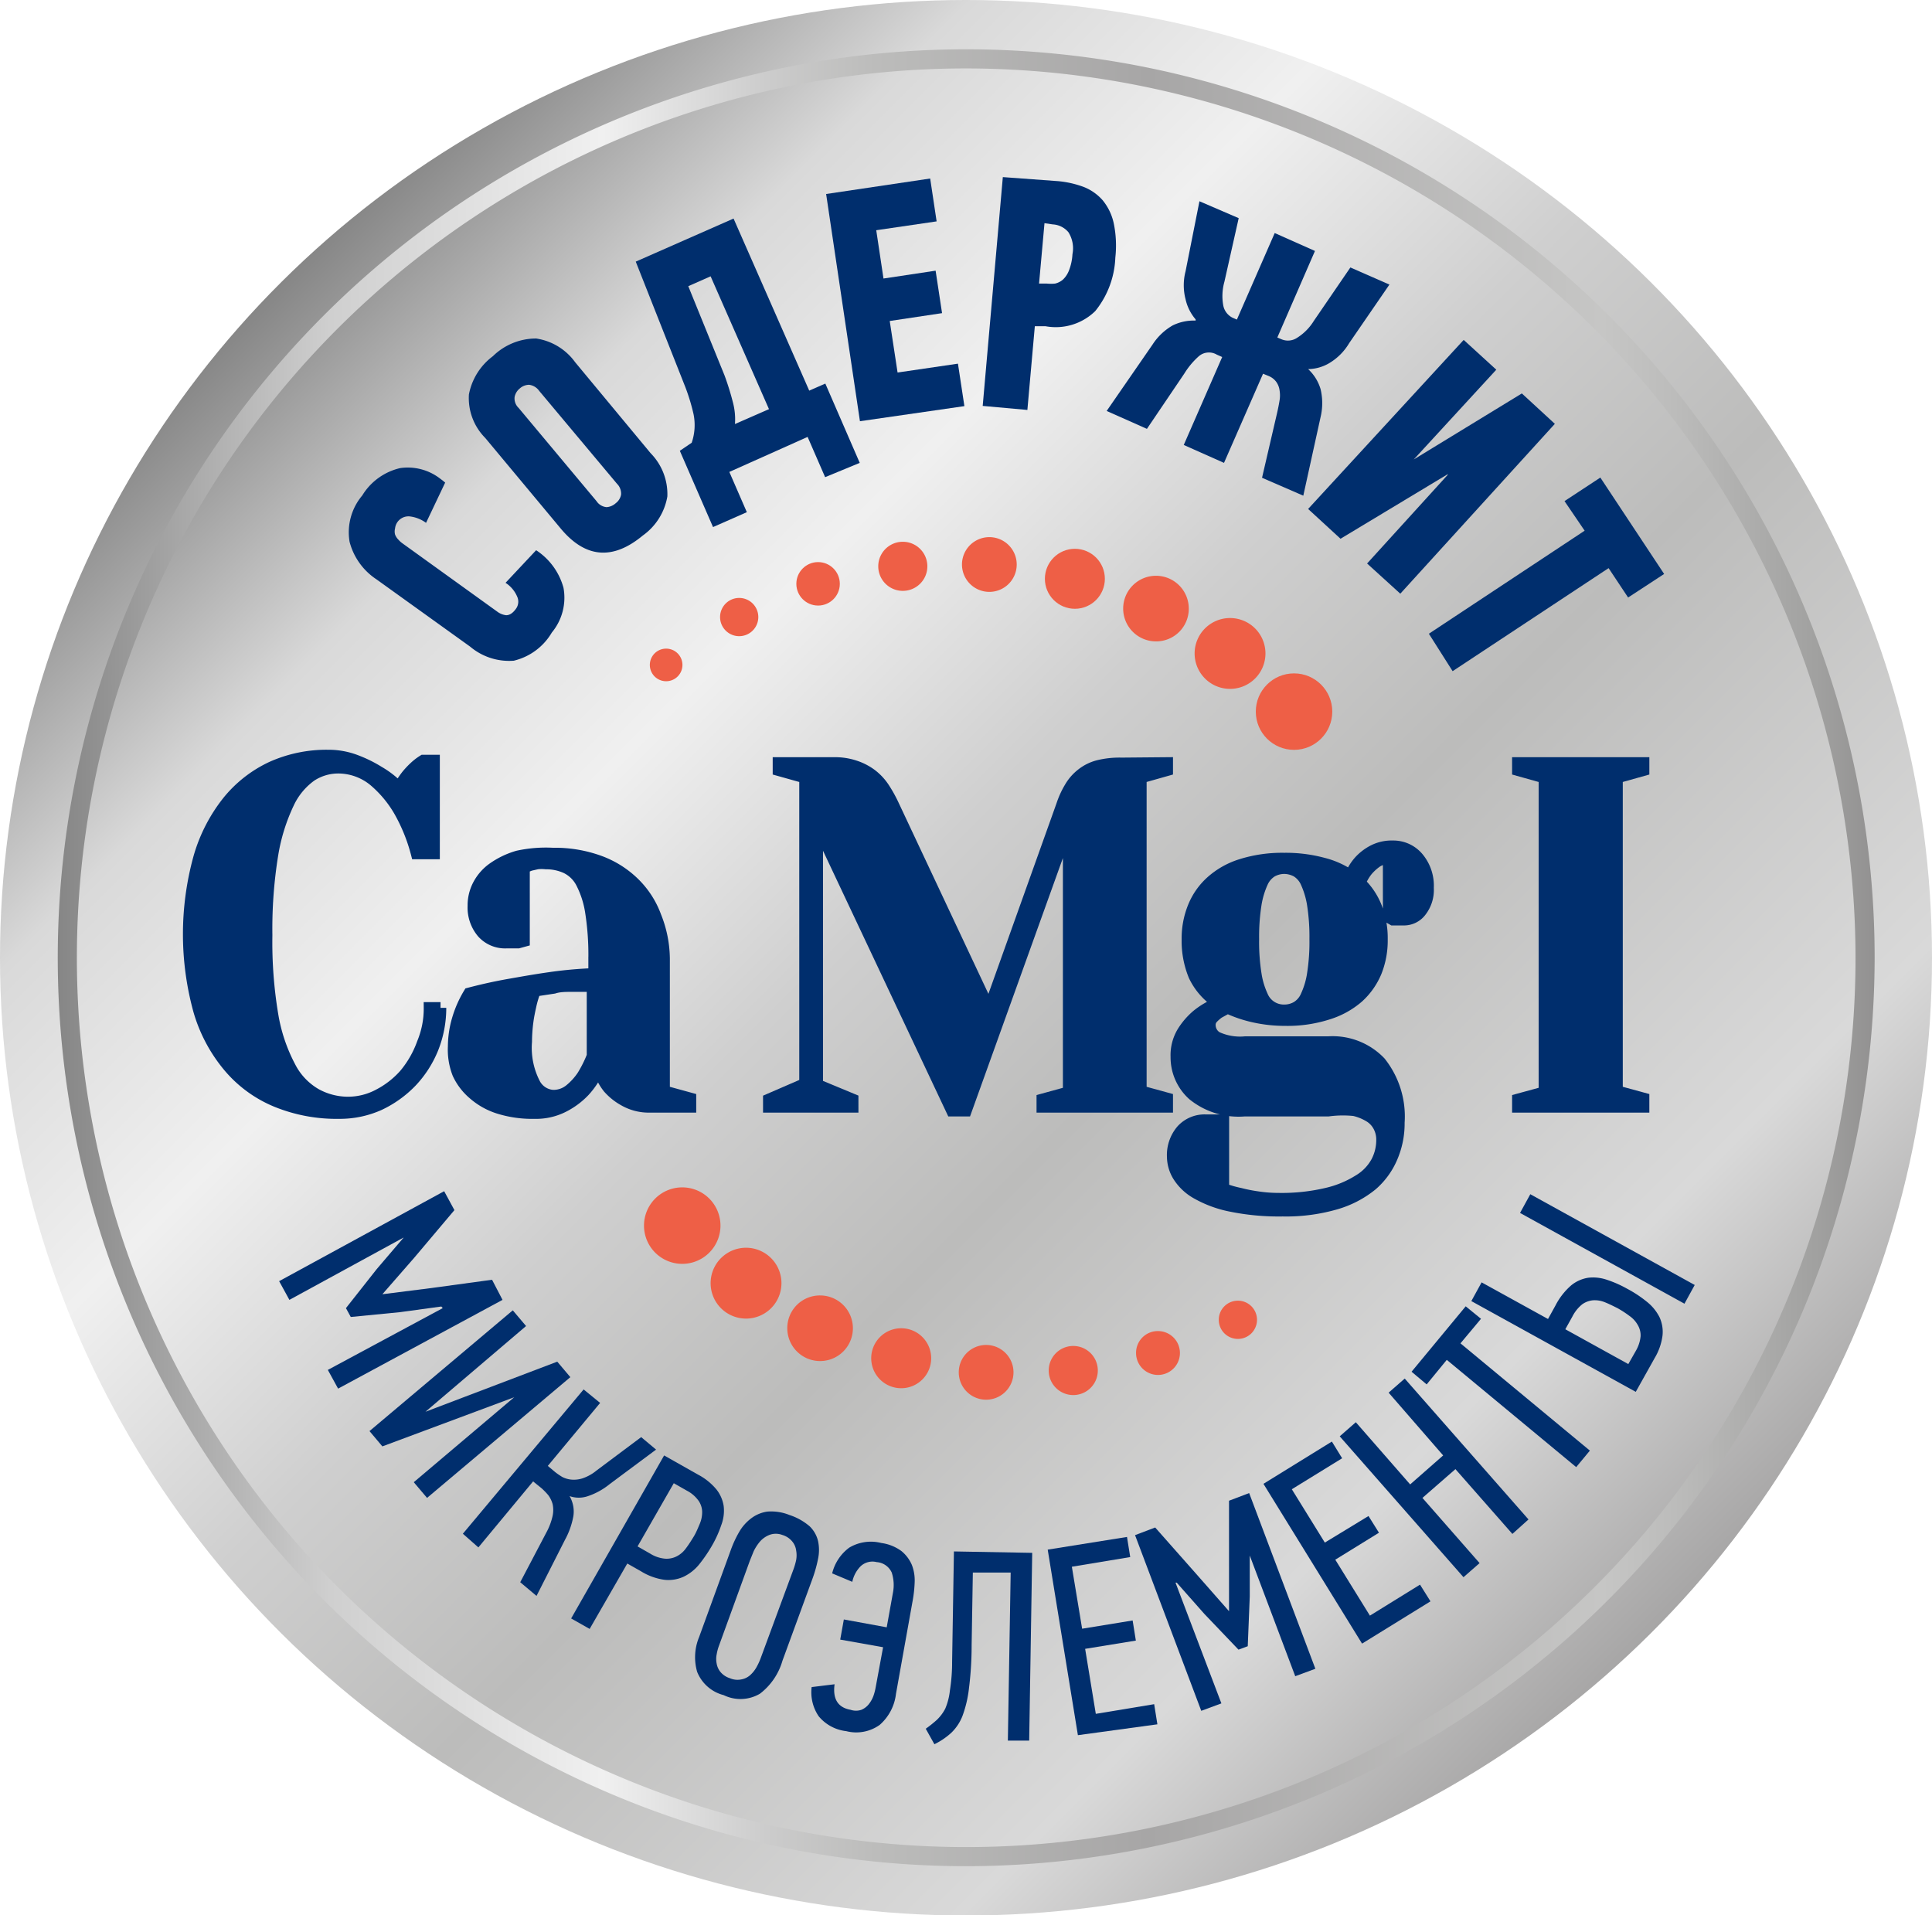 <svg id="Layer_1" data-name="Layer 1" xmlns="http://www.w3.org/2000/svg" xmlns:xlink="http://www.w3.org/1999/xlink" viewBox="0 0 96 95.17"><defs><style>.cls-1{fill:url(#linear-gradient);}.cls-2,.cls-4{fill:#002e6d;}.cls-3{fill:#ee5f46;}.cls-4{stroke:#002e6d;stroke-miterlimit:10;stroke-width:0.57px;}.cls-5{fill:url(#linear-gradient-2);}</style><linearGradient id="linear-gradient" x1="14.2" y1="13.79" x2="81.8" y2="81.38" gradientUnits="userSpaceOnUse"><stop offset="0" stop-color="#868686"/><stop offset="0.15" stop-color="#d9d9d9"/><stop offset="0.3" stop-color="#f0f0f0"/><stop offset="0.45" stop-color="#cfcfcf"/><stop offset="0.6" stop-color="#bcbcbb"/><stop offset="0.85" stop-color="#d9d9d9"/><stop offset="1" stop-color="#a7a6a6"/></linearGradient><linearGradient id="linear-gradient-2" x1="2.85" y1="47.59" x2="93.15" y2="47.59" gradientUnits="userSpaceOnUse"><stop offset="0" stop-color="#868686"/><stop offset="0.15" stop-color="#cfcfcf"/><stop offset="0.3" stop-color="#f0f0f0"/><stop offset="0.39" stop-color="#ccc"/><stop offset="0.45" stop-color="#bcbcbb"/><stop offset="0.6" stop-color="#a7a6a6"/><stop offset="0.85" stop-color="#c6c6c5"/><stop offset="0.89" stop-color="#bcbcbb"/><stop offset="0.97" stop-color="#a0a09f"/><stop offset="1" stop-color="#929191"/></linearGradient></defs><title>kleimArtboard 5</title><ellipse class="cls-1" cx="48" cy="47.59" rx="48" ry="47.59"/><path class="cls-2" d="M18,24.62a3,3,0,0,1,1.88-1.36,2.63,2.63,0,0,1,2,.53l.12.09.12.1-.95,2a1.7,1.7,0,0,0-.81-.32.67.67,0,0,0-.73.6.6.6,0,0,0,0,.3.73.73,0,0,0,.17.26A1.17,1.17,0,0,0,20,27l4.72,3.4a.91.91,0,0,0,.43.17c.16,0,.32-.09.48-.31a.6.6,0,0,0,.07-.61,1.53,1.53,0,0,0-.58-.69l1.52-1.62A3.24,3.24,0,0,1,28,29.21a2.71,2.71,0,0,1-.58,2.22,3,3,0,0,1-1.89,1.4,3,3,0,0,1-2.17-.7l-4.65-3.34a3.2,3.2,0,0,1-1.34-1.87A2.84,2.84,0,0,1,18,24.62Z"/><path class="cls-2" d="M32.33,22.52a2.9,2.9,0,0,1,.83,2.15,3,3,0,0,1-1.22,1.94q-2.24,1.86-4.08-.35l-3.75-4.5a2.81,2.81,0,0,1-.81-2.16,3.09,3.09,0,0,1,1.19-1.9,3.07,3.07,0,0,1,2.15-.88A2.92,2.92,0,0,1,28.58,18Zm-5.54-3.1a.72.72,0,0,0-.5-.3.7.7,0,0,0-.46.18.72.72,0,0,0-.26.43.65.65,0,0,0,.2.54l3.87,4.63a.67.67,0,0,0,.5.3A.75.75,0,0,0,30.6,25a.68.68,0,0,0,.26-.42.69.69,0,0,0-.2-.54Z"/><path class="cls-2" d="M36.24,23.45l.87,2-1.68.74L33.78,22.4l.59-.4a2.71,2.71,0,0,0,.09-1.43,10,10,0,0,0-.4-1.32L31.59,13l4.86-2.14,3.76,8.55.8-.35L42.72,23,41,23.71l-.87-2ZM36,18.65A13.46,13.46,0,0,1,36.42,20a3.27,3.27,0,0,1,.1,1.07l1.69-.74-2.9-6.6-1.11.49Z"/><path class="cls-2" d="M42.73,20.93,41.05,9.64l5.17-.77L46.54,11l-3,.44.36,2.4,2.59-.39.32,2.11-2.6.39.39,2.56,3-.44.32,2.11Z"/><path class="cls-2" d="M52.56,9a4.89,4.89,0,0,1,1.29.29,2.43,2.43,0,0,1,.94.66,2.7,2.7,0,0,1,.55,1.14,5.45,5.45,0,0,1,.08,1.71,4.49,4.49,0,0,1-1,2.66,2.81,2.81,0,0,1-2.47.75l-.53,0-.37,4.16-2.22-.2,1-11.37Zm-.66,2.09-.27,3,.38,0a2,2,0,0,0,.42,0,.91.91,0,0,0,.39-.2,1.23,1.23,0,0,0,.3-.46,2.59,2.59,0,0,0,.17-.8,1.5,1.5,0,0,0-.2-1.09,1.09,1.09,0,0,0-.78-.39Z"/><path class="cls-2" d="M65,18.34a2.21,2.21,0,0,1,.62,1,3,3,0,0,1,0,1.38l-.86,3.91-2.05-.89.75-3.23c.05-.22.09-.42.12-.61a1.49,1.49,0,0,0,0-.51.93.93,0,0,0-.16-.41.88.88,0,0,0-.39-.3l-.27-.11L60.82,23l-2-.89,1.91-4.37-.27-.12a.77.77,0,0,0-.89.08,3.83,3.83,0,0,0-.72.86l-1.86,2.75-2-.89,2.28-3.3a2.92,2.92,0,0,1,1-.95,2.38,2.38,0,0,1,1.14-.24l0-.06a2.3,2.3,0,0,1-.5-1,2.75,2.75,0,0,1,0-1.39L59.6,10l1.95.84L60.84,14a2.62,2.62,0,0,0-.06,1.16.86.86,0,0,0,.47.63l.21.09,1.88-4.3,2,.89-1.87,4.3.21.09a.82.82,0,0,0,.78-.08,2.59,2.59,0,0,0,.82-.83l1.82-2.66,1.94.85-2,2.91a2.85,2.85,0,0,1-1,1,2.13,2.13,0,0,1-1,.29Z"/><path class="cls-2" d="M71.94,23.56l-5.33,3.21L65,25.29l7.73-8.4,1.62,1.48-4.1,4.46,0,0,5.37-3.28,1.64,1.51L69.58,29.5,67.93,28l4-4.4Z"/><path class="cls-2" d="M79.93,28.23l-7.75,5.12L71,31.49l7.74-5.12-1-1.47,1.78-1.17,3.17,4.79L80.9,29.69Z"/><path class="cls-2" d="M21.93,64.92l-2.05.28-2.45.24L17.19,65l1.53-1.94,1.34-1.57,0,0-5.68,3.1-.51-.93,8.2-4.47.51.94-2,2.37L19,64.31l0,0L21.45,64l3-.41.52,1L16.8,69l-.51-.93L22,65Z"/><path class="cls-2" d="M25.52,69.44,19,71.87l-.64-.76,7.12-6,.66.78-5,4.26,0,0,6.55-2.49.65.77-7.12,6-.66-.78,5-4.23Z"/><path class="cls-2" d="M23,76.21l6-7.17.82.67-2.6,3.13.37.31a3.53,3.53,0,0,0,.35.24,1.25,1.25,0,0,0,.44.13,1.4,1.4,0,0,0,.56-.06,2.18,2.18,0,0,0,.7-.39l2.22-1.66.74.62L30.3,73.74a3.46,3.46,0,0,1-1.08.6,1.39,1.39,0,0,1-.92,0,1.52,1.52,0,0,1,.19,1,3.91,3.91,0,0,1-.42,1.18L26.66,79.3l-.81-.68,1.34-2.55a3.14,3.14,0,0,0,.27-.75,1.41,1.41,0,0,0,0-.58,1.35,1.35,0,0,0-.22-.45,3.51,3.51,0,0,0-.33-.34l-.42-.34-2.72,3.28Z"/><path class="cls-2" d="M34.68,73.27a3,3,0,0,1,.92.74,1.75,1.75,0,0,1,.36.83,2,2,0,0,1-.12.94,5.54,5.54,0,0,1-.49,1.07,7.26,7.26,0,0,1-.63.91,2.24,2.24,0,0,1-.76.59,1.83,1.83,0,0,1-.94.15,3,3,0,0,1-1.18-.43l-.67-.38L29.3,80.94l-.92-.52L33,72.32Zm-3,3.57.63.36a1.66,1.66,0,0,0,.74.25,1.1,1.1,0,0,0,.58-.12,1.27,1.27,0,0,0,.45-.39c.13-.17.25-.36.38-.57s.22-.44.31-.65a1.49,1.49,0,0,0,.12-.6,1,1,0,0,0-.18-.55,1.64,1.64,0,0,0-.58-.5l-.65-.37Z"/><path class="cls-2" d="M38.88,82.52a3.16,3.16,0,0,1-1.12,1.64,1.9,1.9,0,0,1-1.8.07,1.93,1.93,0,0,1-1.32-1.16,2.62,2.62,0,0,1,.1-1.73L36.32,77a5.43,5.43,0,0,1,.41-.88,2.26,2.26,0,0,1,.59-.67,1.73,1.73,0,0,1,.81-.34,2.43,2.43,0,0,1,1.1.17,2.93,2.93,0,0,1,1,.56,1.5,1.5,0,0,1,.42.74,2.12,2.12,0,0,1,0,.87,6.66,6.66,0,0,1-.28,1ZM39.42,78a3.36,3.36,0,0,0,.14-.48,1.31,1.31,0,0,0,0-.48.86.86,0,0,0-.19-.44,1,1,0,0,0-.5-.33.9.9,0,0,0-.64,0,1.23,1.23,0,0,0-.46.32,2.3,2.3,0,0,0-.32.49l-.19.47-1.54,4.24a2.33,2.33,0,0,0-.11.42,1.14,1.14,0,0,0,0,.45.9.9,0,0,0,.19.42,1,1,0,0,0,.47.31.94.94,0,0,0,.56.06.9.9,0,0,0,.43-.2,1.52,1.52,0,0,0,.32-.39,3.22,3.22,0,0,0,.23-.5Z"/><path class="cls-2" d="M41.47,83.69c-.1.74.17,1.16.8,1.27a.83.83,0,0,0,.53,0,.93.93,0,0,0,.37-.28,1.5,1.5,0,0,0,.23-.41,2.62,2.62,0,0,0,.11-.42l.37-2-2.13-.38.18-1,2.13.39.31-1.72a2,2,0,0,0-.06-1,.89.89,0,0,0-.75-.52.86.86,0,0,0-.79.2,1.55,1.55,0,0,0-.42.78l-1-.42a2.25,2.25,0,0,1,.85-1.28,2.1,2.1,0,0,1,1.59-.23,2.18,2.18,0,0,1,1,.4,1.8,1.8,0,0,1,.52.69,2.12,2.12,0,0,1,.14.84,6.4,6.4,0,0,1-.09.88l-.84,4.69a2.41,2.41,0,0,1-.81,1.54,2,2,0,0,1-1.66.31,2.08,2.08,0,0,1-1.37-.74,2.12,2.12,0,0,1-.35-1.45Z"/><path class="cls-2" d="M48.28,81.74c0,.86-.06,1.57-.13,2.13a5.87,5.87,0,0,1-.32,1.38,2.33,2.33,0,0,1-.56.85,3.53,3.53,0,0,1-.84.57L46,85.9a6.37,6.37,0,0,0,.54-.43,2.13,2.13,0,0,0,.43-.57A3.17,3.17,0,0,0,47.2,84a9,9,0,0,0,.11-1.44l.09-5.47,3.89.07-.15,9.33-1.06,0,.14-8.35-1.88,0Z"/><path class="cls-2" d="M53.56,86.22,52.06,77,56,76.37l.16,1-2.9.48.51,3.08,2.51-.41.16,1-2.52.41.53,3.23,2.9-.48.16,1Z"/><path class="cls-2" d="M62.1,77.27v2.06L62,81.8l-.46.17-1.7-1.78-1.37-1.55-.06,0,2.28,6-1,.37-3.29-8.73,1-.38,2.06,2.33,1.61,1.83h0V74.57l1-.38,3.29,8.73-1,.37-2.28-6.05Z"/><path class="cls-2" d="M67.68,81.67l-4.9-7.94,3.4-2.1.51.83L64.19,74l1.64,2.65L68,75.33l.52.83L66.35,77.5l1.72,2.78,2.49-1.54.52.83Z"/><path class="cls-2" d="M75.15,76.22,72.32,73l-1.64,1.43,2.84,3.24-.8.7-6.15-7,.8-.7,2.7,3.09,1.64-1.44L69,69.2l.8-.7,6.15,7Z"/><path class="cls-2" d="M72.57,66.75,79,72.08l-.68.82-6.43-5.33-1,1.22-.75-.63,2.69-3.25.76.62Z"/><path class="cls-2" d="M81.28,69.16l-8.17-4.51.51-.93,3.3,1.82.37-.67a3.35,3.35,0,0,1,.78-1,1.76,1.76,0,0,1,.85-.38,2.11,2.11,0,0,1,.92.1,5.66,5.66,0,0,1,1,.44,6,6,0,0,1,1,.66,2.31,2.31,0,0,1,.62.76,1.74,1.74,0,0,1,.15.91,2.89,2.89,0,0,1-.39,1.12Zm2.42-4.38-8.17-4.51.51-.93,8.17,4.51Zm-2.79,3,.37-.65a1.77,1.77,0,0,0,.24-.73,1,1,0,0,0-.14-.56,1.34,1.34,0,0,0-.41-.45,5.16,5.16,0,0,0-.6-.39c-.22-.11-.42-.21-.62-.29a1.32,1.32,0,0,0-.58-.1,1.09,1.09,0,0,0-.55.2,1.87,1.87,0,0,0-.49.61l-.35.63Z"/><path class="cls-3" d="M33.1,33.85a.81.81,0,1,1,0-1.62.81.81,0,1,1,0,1.62Z"/><path class="cls-3" d="M36.68,31.61a.95.95,0,1,1,1-.94A.95.95,0,0,1,36.68,31.61Z"/><circle class="cls-3" cx="40.65" cy="29.01" r="1.08"/><path class="cls-3" d="M44.86,29.36a1.22,1.22,0,0,1,0-2.44,1.22,1.22,0,0,1,0,2.44Z"/><path class="cls-3" d="M49.16,29.41a1.36,1.36,0,1,1,1.36-1.36A1.36,1.36,0,0,1,49.16,29.41Z"/><circle class="cls-3" cx="53.41" cy="28.76" r="1.49"/><path class="cls-3" d="M57.44,31.87a1.63,1.63,0,1,1,1.63-1.63A1.62,1.62,0,0,1,57.44,31.87Z"/><path class="cls-3" d="M61.12,34.23a1.76,1.76,0,1,1,1.76-1.76A1.76,1.76,0,0,1,61.12,34.23Z"/><circle class="cls-3" cx="64.3" cy="35.36" r="1.9"/><path class="cls-3" d="M61.51,64.63a.95.95,0,1,1-.95.94A.95.95,0,0,1,61.51,64.63Z"/><path class="cls-3" d="M57.54,66.14a1.09,1.09,0,1,1-1.09,1.09A1.08,1.08,0,0,1,57.54,66.14Z"/><path class="cls-3" d="M53.33,66.88a1.22,1.22,0,0,1,0,2.44,1.22,1.22,0,0,1,0-2.44Z"/><path class="cls-3" d="M49,66.83a1.36,1.36,0,1,1-1.36,1.36A1.36,1.36,0,0,1,49,66.83Z"/><path class="cls-3" d="M44.78,66a1.49,1.49,0,1,1-1.49,1.49A1.49,1.49,0,0,1,44.78,66Z"/><path class="cls-3" d="M40.75,64.37A1.63,1.63,0,1,1,39.12,66,1.62,1.62,0,0,1,40.75,64.37Z"/><path class="cls-3" d="M37.07,62a1.76,1.76,0,1,1-1.76,1.76A1.76,1.76,0,0,1,37.07,62Z"/><path class="cls-3" d="M33.88,59A1.9,1.9,0,1,1,32,60.88,1.9,1.9,0,0,1,33.88,59Z"/><path class="cls-4" d="M16.3,37.54a3.8,3.8,0,0,1,1.41.26,6.38,6.38,0,0,1,1.11.55,4.55,4.55,0,0,1,1,.78,4.84,4.84,0,0,1,.38-.58,4.17,4.17,0,0,1,.39-.42,2.73,2.73,0,0,1,.44-.34h.54v4.62h-.87a8.72,8.72,0,0,0-.86-2.12,5.75,5.75,0,0,0-1.22-1.47,2.8,2.8,0,0,0-1.87-.67,2.46,2.46,0,0,0-1.29.4,3.47,3.47,0,0,0-1.13,1.37,9.51,9.51,0,0,0-.79,2.55,23.1,23.1,0,0,0-.29,4,21.91,21.91,0,0,0,.3,4,8.45,8.45,0,0,0,.86,2.54,3.28,3.28,0,0,0,1.29,1.36,3.31,3.31,0,0,0,1.6.41,3.22,3.22,0,0,0,1.51-.38,4.47,4.47,0,0,0,1.29-1A5.09,5.09,0,0,0,21,51.83a4.47,4.47,0,0,0,.34-1.75h.55a5.43,5.43,0,0,1-.38,2,5.3,5.3,0,0,1-1.06,1.66,5.4,5.4,0,0,1-1.6,1.15,4.78,4.78,0,0,1-2,.42,7.91,7.91,0,0,1-3.11-.58A6.15,6.15,0,0,1,11.37,53a7.62,7.62,0,0,1-1.48-2.78,14.28,14.28,0,0,1,0-7.6,8,8,0,0,1,1.42-2.78,6.13,6.13,0,0,1,2.19-1.72A6.64,6.64,0,0,1,16.3,37.54Z"/><path class="cls-4" d="M27.47,42.41a6.47,6.47,0,0,1,2.33.39,4.82,4.82,0,0,1,1.72,1.09,4.46,4.46,0,0,1,1.06,1.65A5.74,5.74,0,0,1,33,47.65v6.57l1.31.36V55h-2A2.47,2.47,0,0,1,31,54.67a2.9,2.9,0,0,1-.77-.62,2.75,2.75,0,0,1-.48-.93,4,4,0,0,1-.72,1.1,3.78,3.78,0,0,1-1,.75,3,3,0,0,1-1.47.34,5.58,5.58,0,0,1-1.78-.25,3.49,3.49,0,0,1-1.26-.71,2.94,2.94,0,0,1-.76-1A3.25,3.25,0,0,1,22.54,52a4.88,4.88,0,0,1,.11-1,5.55,5.55,0,0,1,.26-.84,5.43,5.43,0,0,1,.4-.8c.61-.16,1.26-.31,2-.44s1.24-.22,2-.33,1.47-.17,2.21-.2v-.73a13.74,13.74,0,0,0-.16-2.34,4.72,4.72,0,0,0-.47-1.46,1.68,1.68,0,0,0-.76-.74,2.38,2.38,0,0,0-1-.21,2,2,0,0,0-.44,0l-.35.08-.3.12v3.65l-.29.08-.27,0-.32,0a1.51,1.51,0,0,1-1.19-.5,1.93,1.93,0,0,1-.45-1.33,2.18,2.18,0,0,1,.23-1,2.38,2.38,0,0,1,.72-.85,4.11,4.11,0,0,1,1.26-.61A6.55,6.55,0,0,1,27.47,42.41Zm-.88,6.82a4.91,4.91,0,0,0-.22.73c-.05.23-.11.49-.15.8a7.91,7.91,0,0,0-.07,1,3.87,3.87,0,0,0,.41,2.07,1.11,1.11,0,0,0,.91.61,1.29,1.29,0,0,0,.86-.3,3.17,3.17,0,0,0,.61-.67,6,6,0,0,0,.5-1V49c-.34,0-.67,0-1,0s-.64,0-.92.09Z"/><path class="cls-4" d="M58,37.91v.36l-1.31.37V54.22l1.31.36V55H51.79v-.37l1.31-.36V41L48,55.19H47.3L40.61,41v12.9l1.76.73V55H38.2v-.37L40,53.85V38.64l-1.32-.37v-.36h2.74a3.13,3.13,0,0,1,1.07.16,2.82,2.82,0,0,1,.81.42,2.7,2.7,0,0,1,.61.65,6.61,6.61,0,0,1,.47.84l4.77,10.15L52.77,40a4.33,4.33,0,0,1,.41-.89,2.31,2.31,0,0,1,.56-.64,2.21,2.21,0,0,1,.81-.41,4.42,4.42,0,0,1,1.18-.13Z"/><path class="cls-4" d="M63.81,42.66a7.13,7.13,0,0,1,1.93.24,4.2,4.2,0,0,1,1.36.61,2.59,2.59,0,0,1,.46-.73,2.47,2.47,0,0,1,.65-.5,2,2,0,0,1,1-.23,1.6,1.6,0,0,1,1.25.57,2.16,2.16,0,0,1,.5,1.5,1.72,1.72,0,0,1-.35,1.15,1.05,1.05,0,0,1-.85.43h-.31l-.24,0L69,45.58V42.66a1,1,0,0,0-.63.19,2.5,2.5,0,0,0-.44.41,2.3,2.3,0,0,0-.35.61,3.45,3.45,0,0,1,.83,1.27,4.24,4.24,0,0,1,.26,1.53,4.19,4.19,0,0,1-.29,1.61,3.53,3.53,0,0,1-.89,1.27,4.15,4.15,0,0,1-1.5.83,6.57,6.57,0,0,1-2.14.31,7,7,0,0,1-1.55-.17A6.29,6.29,0,0,1,61,50.08l-.44.24a2.07,2.07,0,0,0-.31.27.48.48,0,0,0-.13.34.71.71,0,0,0,.34.61,2.75,2.75,0,0,0,1.41.24H66a3.27,3.27,0,0,1,2.58,1,4.33,4.33,0,0,1,.93,3,4.26,4.26,0,0,1-.34,1.72,3.74,3.74,0,0,1-1,1.38,5.07,5.07,0,0,1-1.81.94,8.86,8.86,0,0,1-2.62.34,11.92,11.92,0,0,1-2.6-.24,5.65,5.65,0,0,1-1.69-.63,2.55,2.55,0,0,1-.91-.87,1.87,1.87,0,0,1-.27-.93,1.9,1.9,0,0,1,.45-1.33,1.53,1.53,0,0,1,1.19-.5l.36,0,.28,0,.24,0v3.41a5.33,5.33,0,0,0,.83.24,7.7,7.7,0,0,0,.86.17,7,7,0,0,0,1.05.08,9.73,9.73,0,0,0,2.42-.26,5.18,5.18,0,0,0,1.58-.66,2.4,2.4,0,0,0,.88-.92,2.33,2.33,0,0,0,.26-1.09,1.38,1.38,0,0,0-.13-.6,1.27,1.27,0,0,0-.44-.52,2.56,2.56,0,0,0-.81-.34A5.45,5.45,0,0,0,66,55.19H61.84a3.59,3.59,0,0,1-2.56-.79,2.51,2.51,0,0,1-.83-1.89,2.23,2.23,0,0,1,.31-1.22,3.53,3.53,0,0,1,.72-.84,3.86,3.86,0,0,1,1.05-.61,3.3,3.3,0,0,1-1.19-1.35A4.54,4.54,0,0,1,59,46.67a4.15,4.15,0,0,1,.3-1.6,3.41,3.41,0,0,1,.89-1.27,4,4,0,0,1,1.5-.84A6.8,6.8,0,0,1,63.81,42.66Zm0,7.54a1.22,1.22,0,0,0,.62-.16,1.18,1.18,0,0,0,.48-.56,4,4,0,0,0,.32-1.08,10.23,10.23,0,0,0,.12-1.73,10.39,10.39,0,0,0-.12-1.73,4.24,4.24,0,0,0-.32-1.08,1.23,1.23,0,0,0-.48-.56,1.33,1.33,0,0,0-.62-.16,1.29,1.29,0,0,0-.61.16,1.23,1.23,0,0,0-.48.56,4.24,4.24,0,0,0-.32,1.08,10.39,10.39,0,0,0-.12,1.73,10.23,10.23,0,0,0,.12,1.73,4,4,0,0,0,.32,1.08,1.15,1.15,0,0,0,1.09.72Z"/><path class="cls-4" d="M75.42,38.27v-.36h6.25v.36l-1.32.37V54.22l1.32.36V55H75.42v-.37l1.32-.36V38.64Z"/><path class="cls-5" d="M48,92.73A45.14,45.14,0,1,1,93.15,47.59,45.19,45.19,0,0,1,48,92.73ZM48,3.4A44.19,44.19,0,1,0,92.2,47.59,44.24,44.24,0,0,0,48,3.4Z"/></svg>